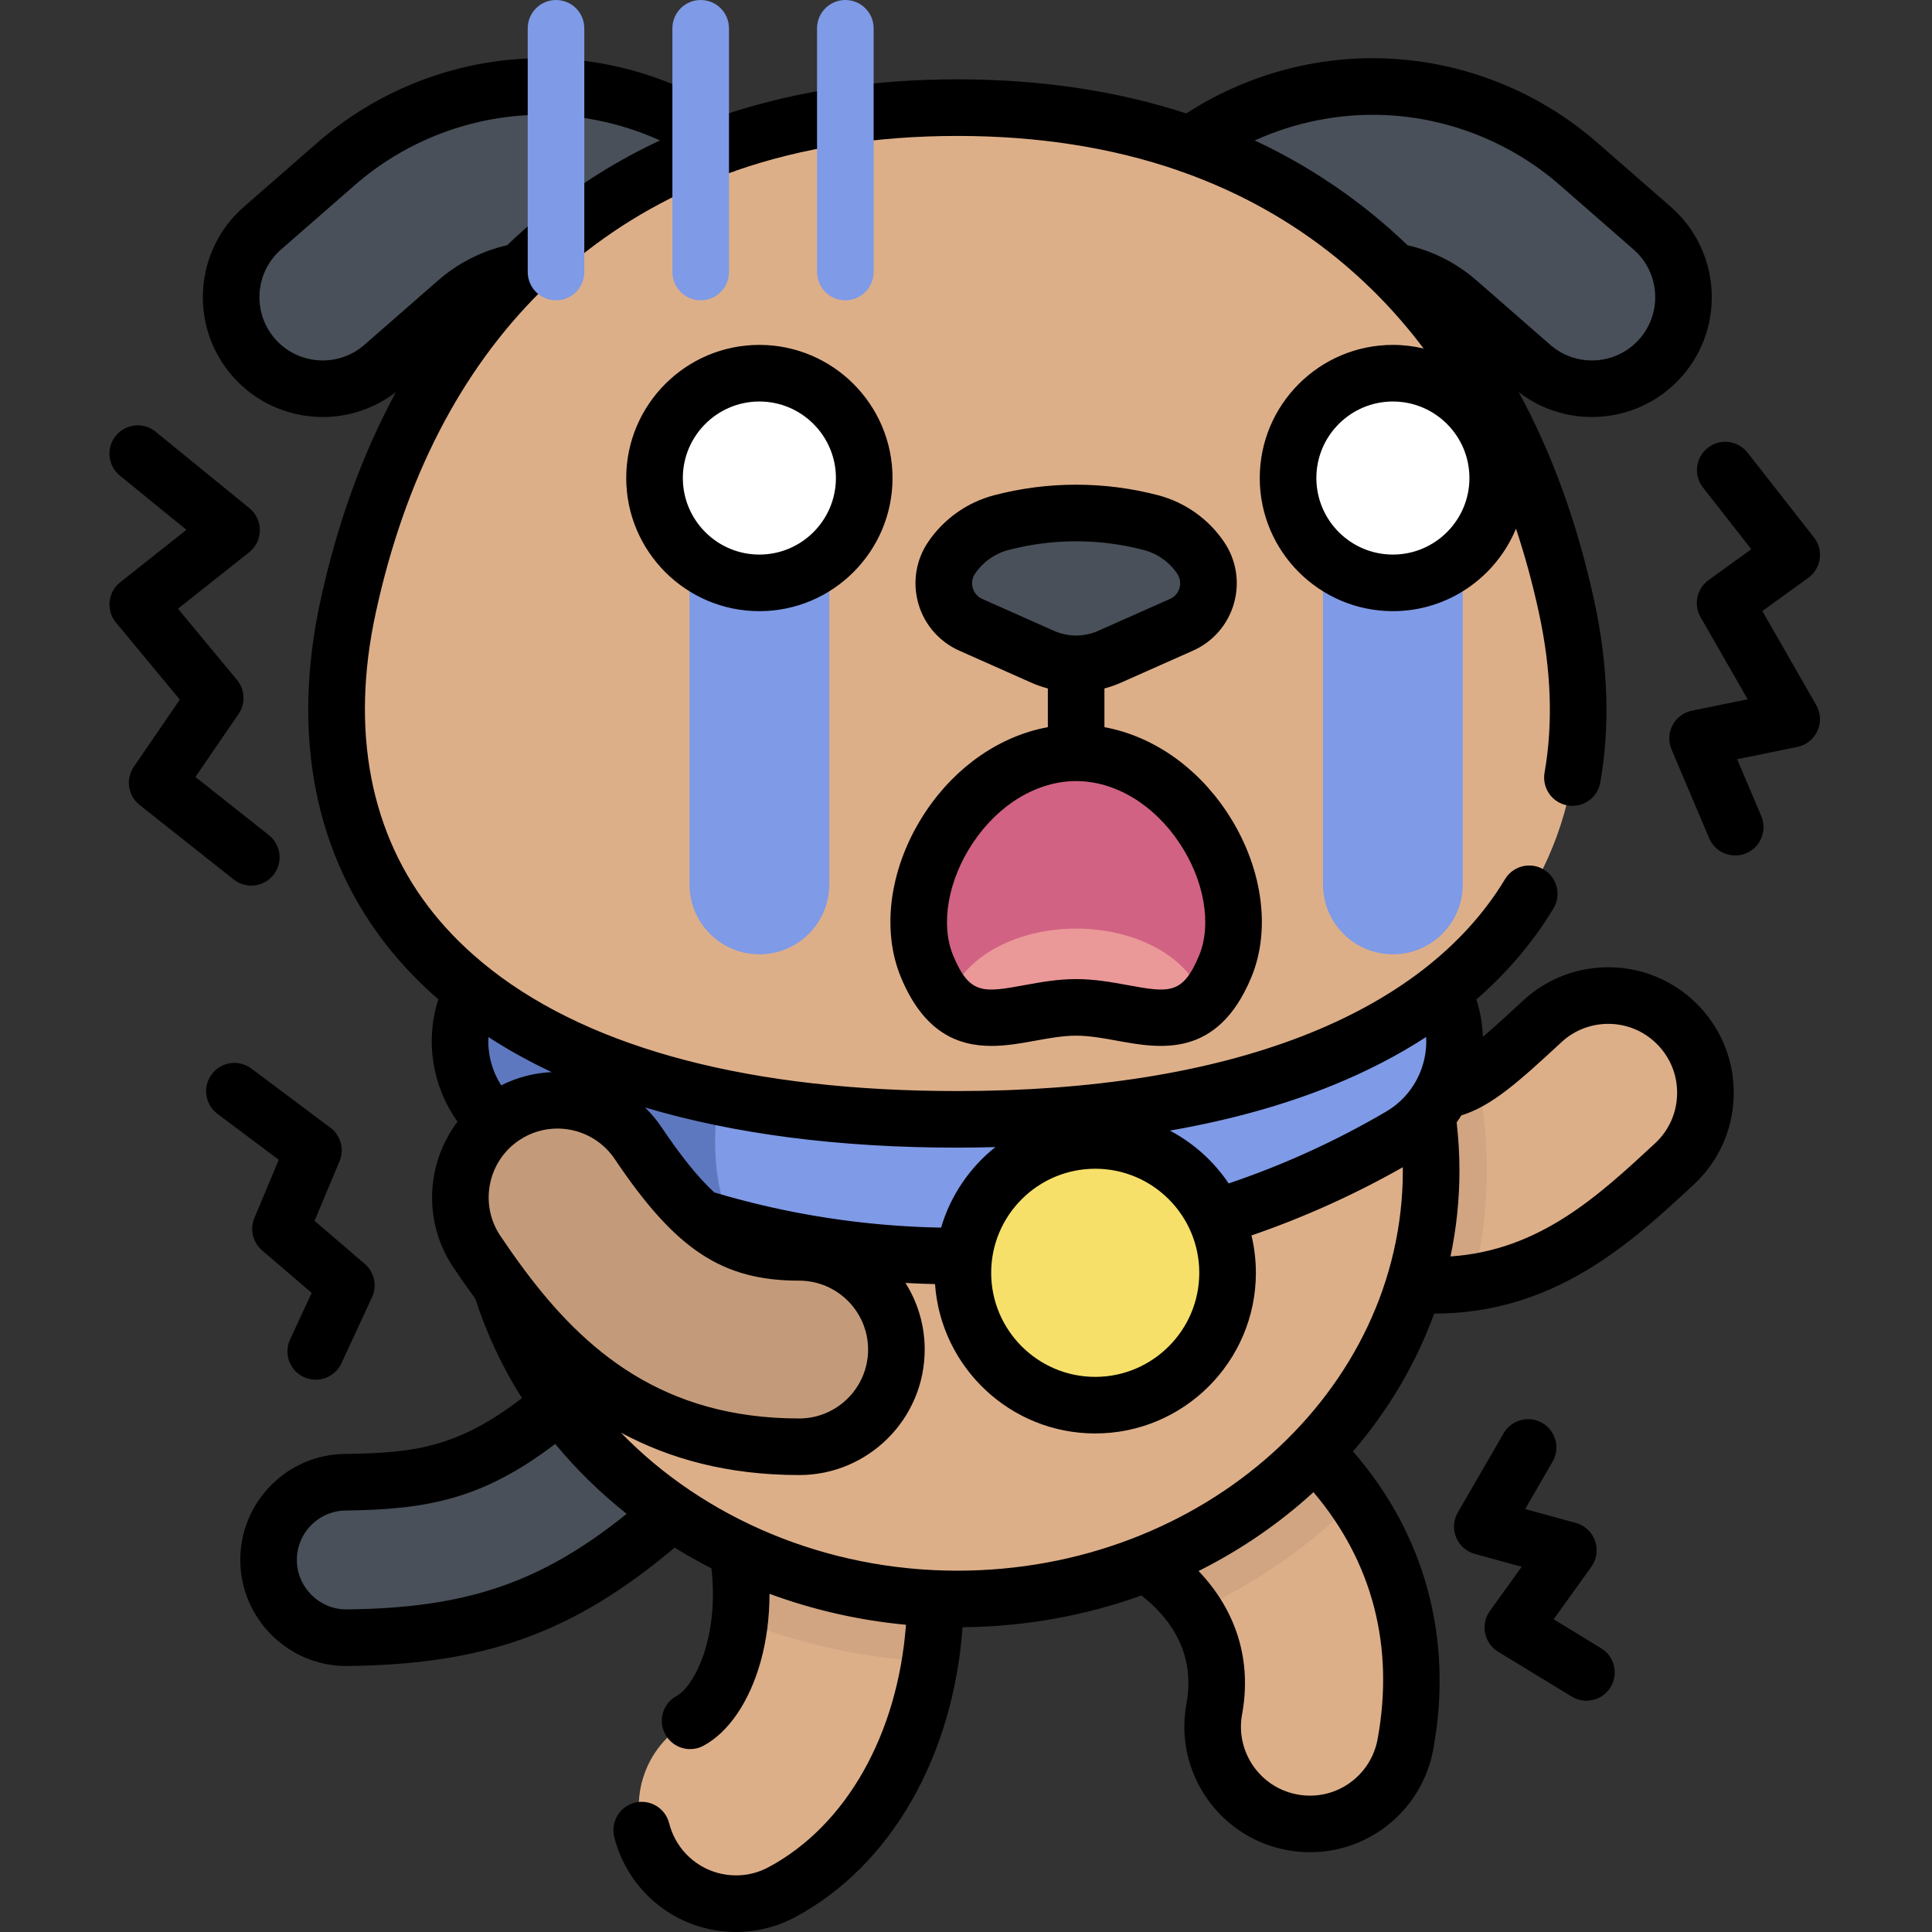 <svg width="66" height="66" viewBox="0 0 66 66" fill="none" xmlns="http://www.w3.org/2000/svg">
<rect x="0" y="0" width="66" height="66" fill="#333333" stroke="none"/>
<path d="M11.831 55.946C10.378 55.946 9.192 54.777 9.175 53.32C9.159 51.853 10.335 50.651 11.801 50.634C15.423 50.593 17.358 50.09 21.983 45.199C22.992 44.133 24.672 44.086 25.738 45.094C26.804 46.102 26.851 47.783 25.843 48.849C20.698 54.29 17.562 55.882 11.861 55.946C11.851 55.946 11.841 55.946 11.831 55.946Z" fill="#495059"/>
<path d="M25.145 65.033C23.96 65.033 22.813 64.397 22.215 63.278C21.349 61.661 21.959 59.65 23.576 58.785C24.194 58.454 24.746 57.601 25.052 56.503C25.46 55.045 25.404 53.34 24.897 51.703C24.354 49.951 25.334 48.091 27.085 47.548C28.837 47.005 30.697 47.985 31.24 49.736C33.132 55.839 31.183 62.245 26.709 64.639C26.21 64.906 25.674 65.033 25.145 65.033Z" fill="#DDAF89"/>
<path d="M44.751 62.309C44.552 62.309 44.351 62.29 44.148 62.254C42.345 61.923 41.15 60.193 41.48 58.389C41.801 56.638 41.362 54.194 37.448 52.493C35.766 51.762 34.995 49.807 35.725 48.125C36.457 46.443 38.412 45.672 40.094 46.403C46.087 49.007 49.048 53.935 48.013 59.585C47.719 61.187 46.322 62.309 44.751 62.309Z" fill="#DDAF89"/>
<path d="M44.442 42.984C42.726 42.338 41.859 40.422 42.506 38.706C43.152 36.99 45.068 36.123 46.784 36.77C49.466 37.781 49.989 37.395 52.682 34.896C54.026 33.649 56.127 33.727 57.374 35.072C58.621 36.416 58.543 38.517 57.199 39.764C54.315 42.44 51.046 45.473 44.442 42.984Z" fill="#DDAF89"/>
<path d="M50.453 36.782C49.352 37.493 48.52 37.425 46.783 36.77C45.067 36.123 43.152 36.991 42.505 38.707C41.859 40.422 42.725 42.338 44.441 42.984C46.766 43.86 48.678 44.052 50.304 43.816C50.624 42.586 50.795 41.304 50.795 39.986C50.795 38.89 50.677 37.819 50.453 36.782Z" fill="#D1A582"/>
<path d="M27.085 47.548C25.334 48.091 24.354 49.951 24.897 51.703C25.274 52.92 25.401 54.175 25.274 55.338C27.279 56.154 29.472 56.652 31.776 56.758C32.129 54.541 31.977 52.116 31.24 49.736C30.697 47.985 28.837 47.005 27.085 47.548Z" fill="#D1A582"/>
<path d="M46.296 51.249C44.916 49.254 42.82 47.587 40.094 46.403C38.412 45.672 36.456 46.443 35.725 48.125C34.994 49.807 35.765 51.763 37.447 52.494C39.165 53.24 40.214 54.13 40.822 55.041C42.9 54.098 44.755 52.807 46.296 51.249Z" fill="#D1A582"/>
<path d="M48.89 39.986C48.89 31.901 41.643 25.348 32.703 25.348C23.764 25.348 16.517 31.901 16.517 39.986C16.517 48.07 23.764 54.624 32.703 54.624C41.643 54.624 48.89 48.07 48.89 39.986Z" fill="#DDAF89"/>
<path d="M47.323 30.587C43.356 33.879 38.261 35.858 32.703 35.858C27.146 35.858 22.051 33.879 18.084 30.587C17.241 31.68 16.538 32.869 16.004 34.135C15.278 35.86 15.948 37.859 17.562 38.806C22.005 41.414 27.18 42.911 32.703 42.911C38.228 42.911 43.402 41.414 47.845 38.806C49.459 37.859 50.129 35.86 49.403 34.135C48.87 32.869 48.166 31.68 47.323 30.587Z" fill="#7F9AE6"/>
<path d="M25.331 34.646C22.66 33.738 20.21 32.351 18.084 30.587C17.241 31.68 16.538 32.869 16.004 34.135C15.278 35.86 15.948 37.859 17.562 38.806C19.872 40.162 22.381 41.215 25.033 41.915C24.061 39.963 24.336 37.031 25.331 34.646Z" fill="#5E78BF"/>
<path d="M26.819 13.455C26.182 13.455 25.538 13.261 24.983 12.857L21.133 10.061C19.447 8.836 17.173 8.938 15.603 10.308L13.082 12.509C11.78 13.646 9.803 13.511 8.667 12.21C7.53 10.908 7.664 8.931 8.966 7.795L11.487 5.594C13.305 4.007 15.633 3.073 18.044 2.965C20.455 2.858 22.858 3.579 24.811 4.997L28.661 7.794C30.059 8.809 30.369 10.766 29.353 12.165C28.741 13.008 27.787 13.455 26.819 13.455Z" fill="#495059"/>
<path d="M38.589 13.455C37.621 13.455 36.666 13.007 36.054 12.165C35.038 10.766 35.349 8.809 36.747 7.794L40.597 4.997C42.549 3.579 44.953 2.858 47.363 2.965C49.774 3.073 52.102 4.007 53.921 5.594L56.441 7.795C57.743 8.931 57.877 10.908 56.741 12.21C55.604 13.512 53.627 13.646 52.326 12.509L49.804 10.308C48.235 8.938 45.961 8.836 44.275 10.061L40.425 12.857C39.87 13.261 39.226 13.455 38.589 13.455Z" fill="#495059"/>
<path d="M32.704 38.238C48.589 38.238 55.748 30.962 53.513 20.715C51.112 9.704 43.55 3.677 32.704 3.677C21.858 3.677 14.295 9.704 11.894 20.715C9.66 30.962 16.819 38.238 32.704 38.238Z" fill="#DDAF89"/>
<path d="M41.936 43.481C41.936 45.978 39.912 48.002 37.415 48.002C34.917 48.002 32.893 45.978 32.893 43.481C32.893 40.984 34.917 38.959 37.415 38.959C39.912 38.959 41.936 40.984 41.936 43.481Z" fill="#F6E06A"/>
<path d="M28.329 17.524H23.554V30.214C23.554 31.532 24.623 32.601 25.942 32.601C27.26 32.601 28.329 31.532 28.329 30.214V17.524Z" fill="#7F9AE6"/>
<path d="M45.196 17.524H49.971V30.214C49.971 31.532 48.902 32.601 47.583 32.601C46.264 32.601 45.195 31.532 45.195 30.214V17.524H45.196Z" fill="#7F9AE6"/>
<path d="M39.315 17.852C37.641 17.415 35.883 17.415 34.209 17.852C33.517 18.034 32.913 18.461 32.51 19.053C31.966 19.853 32.278 20.95 33.163 21.343L35.615 22.434C36.345 22.759 37.179 22.759 37.909 22.434L40.362 21.343C41.246 20.95 41.559 19.853 41.015 19.053C40.612 18.461 40.008 18.034 39.315 17.852Z" fill="#495059"/>
<path d="M29.523 16.33C29.523 18.308 27.919 19.912 25.942 19.912C23.964 19.912 22.36 18.308 22.36 16.33C22.36 14.352 23.964 12.749 25.942 12.749C27.919 12.749 29.523 14.352 29.523 16.33Z" fill="white"/>
<path d="M51.165 16.33C51.165 18.308 49.561 19.912 47.583 19.912C45.605 19.912 44.002 18.308 44.002 16.33C44.002 14.352 45.605 12.749 47.583 12.749C49.561 12.749 51.165 14.352 51.165 16.33Z" fill="white"/>
<path d="M36.763 34.413C38.842 34.413 40.693 35.824 41.858 33.007C43.039 30.148 40.394 25.716 36.763 25.716C33.132 25.716 30.485 30.148 31.667 33.007C32.831 35.824 34.683 34.413 36.763 34.413Z" fill="#D16283"/>
<path d="M36.763 31.722C34.599 31.722 32.8 32.794 32.42 34.209C33.559 35.328 35.087 34.413 36.763 34.413C38.438 34.413 39.965 35.328 41.105 34.209C40.725 32.794 38.926 31.722 36.763 31.722Z" fill="#EB9898"/>
<path d="M27.302 49.423C21.544 49.423 18.504 46.054 16.29 42.758C15.268 41.235 15.673 39.172 17.195 38.15C18.717 37.128 20.78 37.532 21.802 39.055C23.698 41.877 25.035 42.783 27.302 42.783C29.136 42.783 30.622 44.269 30.622 46.103C30.622 47.937 29.136 49.423 27.302 49.423Z" fill="#C49B7A"/>
<path d="M54.698 56.307L53.075 55.317L54.364 53.522C54.548 53.265 54.595 52.934 54.489 52.636C54.384 52.337 54.139 52.109 53.834 52.026L52.102 51.551L53.039 49.932C53.307 49.47 53.149 48.879 52.687 48.611C52.225 48.344 51.633 48.501 51.366 48.964L49.801 51.667C49.651 51.926 49.629 52.241 49.743 52.518C49.856 52.796 50.093 53.005 50.382 53.084L51.982 53.523L50.896 55.036C50.739 55.255 50.68 55.529 50.734 55.793C50.787 56.056 50.948 56.286 51.178 56.426L53.692 57.958C53.849 58.054 54.023 58.099 54.194 58.099C54.52 58.099 54.839 57.934 55.02 57.635C55.298 57.179 55.154 56.584 54.698 56.307ZM8.584 30.254C8.869 30.254 9.151 30.128 9.342 29.887C9.674 29.469 9.603 28.86 9.185 28.529L6.676 26.542L8.15 24.391C8.394 24.035 8.373 23.56 8.097 23.228L6.08 20.794L8.511 18.868C8.74 18.686 8.875 18.41 8.877 18.117C8.879 17.825 8.748 17.546 8.521 17.361L5.316 14.747C4.902 14.41 4.293 14.472 3.956 14.885C3.618 15.299 3.68 15.908 4.094 16.246L6.368 18.1L4.105 19.892C3.901 20.054 3.77 20.291 3.744 20.549C3.717 20.808 3.795 21.067 3.961 21.267L6.143 23.9L4.572 26.193C4.284 26.611 4.37 27.181 4.768 27.497L7.984 30.045C8.162 30.185 8.373 30.254 8.584 30.254ZM33.871 35.73C34.392 35.73 34.903 35.636 35.36 35.553C35.825 35.468 36.306 35.38 36.762 35.38C37.218 35.38 37.7 35.468 38.164 35.553C39.611 35.817 41.592 36.179 42.751 33.376C43.441 31.707 43.114 29.54 41.897 27.72C40.858 26.166 39.347 25.138 37.729 24.841V23.519C37.924 23.467 38.116 23.401 38.302 23.317L40.755 22.227C41.438 21.923 41.948 21.335 42.153 20.616C42.359 19.896 42.235 19.128 41.814 18.51C41.28 17.723 40.479 17.158 39.56 16.917C37.73 16.438 35.795 16.438 33.965 16.917C33.045 17.158 32.245 17.723 31.71 18.509C31.289 19.128 31.166 19.896 31.371 20.616C31.576 21.335 32.086 21.923 32.77 22.227L35.222 23.317C35.409 23.401 35.601 23.467 35.796 23.519V24.841C34.177 25.138 32.667 26.166 31.627 27.72C30.411 29.54 30.084 31.707 30.773 33.376C31.566 35.293 32.743 35.73 33.871 35.73ZM33.555 20.46C33.338 20.364 33.259 20.184 33.231 20.086C33.202 19.988 33.175 19.794 33.309 19.597C33.581 19.197 33.987 18.91 34.454 18.788C35.209 18.591 35.986 18.491 36.762 18.491C37.539 18.491 38.315 18.591 39.07 18.788C39.537 18.91 39.944 19.197 40.215 19.597C40.349 19.794 40.322 19.988 40.294 20.086C40.266 20.184 40.187 20.364 39.969 20.46L37.517 21.55C37.037 21.764 36.487 21.764 36.008 21.551L33.555 20.46ZM33.235 28.795C34.119 27.472 35.438 26.683 36.762 26.683C38.087 26.683 39.406 27.472 40.29 28.795C41.139 30.065 41.404 31.573 40.965 32.637C40.403 33.996 39.926 33.909 38.512 33.651C37.987 33.555 37.393 33.447 36.762 33.447C36.131 33.447 35.537 33.555 35.013 33.651C33.599 33.909 33.122 33.996 32.56 32.637C32.121 31.573 32.385 30.065 33.235 28.795ZM8.691 41.606C8.528 41.994 8.634 42.441 8.952 42.714L10.647 44.167L9.909 45.759C9.684 46.243 9.895 46.819 10.379 47.043C10.511 47.104 10.649 47.133 10.785 47.133C11.15 47.133 11.499 46.925 11.663 46.572L12.709 44.316C12.891 43.924 12.789 43.458 12.461 43.176L10.745 41.705L11.598 39.672C11.77 39.263 11.641 38.79 11.286 38.524L8.587 36.503C8.16 36.183 7.554 36.27 7.234 36.697C6.914 37.125 7.001 37.731 7.429 38.051L9.523 39.62L8.691 41.606ZM55.1 33.046C53.957 33.005 52.863 33.409 52.024 34.188C51.485 34.687 51.04 35.097 50.657 35.419C50.643 34.991 50.57 34.561 50.435 34.142C51.494 33.221 52.374 32.184 53.069 31.034C53.344 30.576 53.197 29.982 52.74 29.706C52.283 29.43 51.689 29.577 51.413 30.035C48.596 34.701 41.952 37.272 32.704 37.272C25.699 37.272 20.27 35.847 16.785 33.129C16.752 33.099 16.716 33.071 16.679 33.045C15.975 32.484 15.351 31.871 14.814 31.204C12.642 28.508 11.96 24.952 12.839 20.921C13.831 16.369 15.717 12.697 18.452 9.978C18.471 9.96 18.489 9.942 18.507 9.923C18.901 9.535 19.313 9.166 19.742 8.817C21.294 7.556 23.044 6.578 24.981 5.887C25.041 5.872 25.099 5.851 25.155 5.824C27.425 5.039 29.947 4.644 32.704 4.644C35.46 4.644 37.983 5.039 40.251 5.824C40.308 5.851 40.367 5.872 40.427 5.887C42.363 6.578 44.114 7.556 45.666 8.817C46.095 9.166 46.506 9.535 46.901 9.924C46.918 9.942 46.936 9.961 46.956 9.978C47.556 10.575 48.115 11.218 48.633 11.906C48.295 11.826 47.944 11.782 47.584 11.782C45.075 11.782 43.035 13.822 43.035 16.33C43.035 18.838 45.075 20.878 47.584 20.878C49.479 20.878 51.107 19.712 51.789 18.06C52.091 18.971 52.352 19.924 52.569 20.921C52.994 22.873 53.06 24.714 52.764 26.395C52.672 26.921 53.023 27.422 53.549 27.515C54.075 27.607 54.576 27.256 54.668 26.73C55.008 24.801 54.937 22.708 54.458 20.509C53.881 17.864 53.02 15.488 51.881 13.394C52.619 13.965 53.502 14.246 54.381 14.246C55.523 14.246 56.66 13.772 57.468 12.846C58.954 11.144 58.778 8.552 57.077 7.066L54.556 4.866C52.574 3.135 50.035 2.117 47.406 2C44.983 1.89 42.56 2.555 40.526 3.875C38.151 3.1 35.538 2.71 32.703 2.71C29.869 2.71 27.256 3.1 24.881 3.875C22.848 2.555 20.425 1.89 18.001 2C15.373 2.117 12.833 3.135 10.851 4.866L8.33 7.066C6.629 8.552 6.453 11.144 7.939 12.846C8.747 13.772 9.884 14.246 11.027 14.246C11.906 14.246 12.787 13.964 13.527 13.393C12.388 15.488 11.527 17.864 10.949 20.509C9.942 25.132 10.757 29.25 13.308 32.417C13.803 33.032 14.361 33.605 14.974 34.139C14.515 35.562 14.77 37.116 15.63 38.318C14.557 39.737 14.441 41.739 15.487 43.297C15.729 43.655 15.979 44.014 16.241 44.371C16.627 45.572 17.163 46.708 17.831 47.762C15.659 49.429 14.185 49.64 11.791 49.668C10.824 49.678 9.918 50.065 9.241 50.757C8.565 51.449 8.198 52.364 8.209 53.331C8.231 55.306 9.856 56.914 11.831 56.914C11.847 56.914 11.862 56.913 11.877 56.913C16.57 56.859 19.574 55.788 23.048 52.869C23.455 53.121 23.875 53.358 24.305 53.578C24.41 54.518 24.348 55.431 24.122 56.243C23.86 57.179 23.43 57.766 23.119 57.932C22.649 58.184 22.471 58.77 22.724 59.24C22.898 59.566 23.232 59.752 23.577 59.752C23.731 59.752 23.887 59.715 24.032 59.637C24.891 59.177 25.602 58.13 25.984 56.763C26.187 56.036 26.287 55.253 26.287 54.447C27.761 54.991 29.328 55.352 30.95 55.505C30.668 59.237 28.916 62.362 26.253 63.787C25.907 63.972 25.534 64.066 25.146 64.066C24.275 64.066 23.478 63.59 23.067 62.822C22.976 62.651 22.906 62.47 22.859 62.284C22.728 61.766 22.204 61.452 21.685 61.582C21.168 61.713 20.854 62.239 20.984 62.756C21.07 63.096 21.197 63.425 21.363 63.734C22.11 65.132 23.559 66 25.145 66C25.845 66 26.544 65.824 27.164 65.492C30.427 63.747 32.564 60.006 32.882 55.589C35.037 55.569 37.099 55.186 38.996 54.503C40.277 55.519 40.795 56.765 40.529 58.215C40.103 60.54 41.649 62.778 43.974 63.204C44.23 63.251 44.491 63.275 44.75 63.275C46.818 63.275 48.59 61.796 48.963 59.76C49.654 55.987 48.681 52.408 46.22 49.583C47.422 48.184 48.368 46.596 48.993 44.875C53.114 44.873 55.731 42.445 57.856 40.472C58.696 39.694 59.181 38.635 59.224 37.49C59.267 36.346 58.861 35.253 58.083 34.414C57.304 33.575 56.244 33.089 55.1 33.046ZM47.583 18.945C46.141 18.945 44.969 17.772 44.969 16.33C44.969 14.889 46.141 13.716 47.583 13.716C49.025 13.716 50.198 14.889 50.198 16.33C50.198 17.772 49.025 18.945 47.583 18.945ZM47.32 3.931C49.513 4.029 51.63 4.878 53.285 6.322L55.805 8.523C56.704 9.307 56.796 10.676 56.012 11.574C55.228 12.472 53.859 12.565 52.961 11.781L50.44 9.58C49.761 8.987 48.951 8.576 48.083 8.377C47.698 8.008 47.3 7.654 46.885 7.317C45.651 6.314 44.309 5.474 42.862 4.798C44.254 4.167 45.787 3.864 47.32 3.931ZM12.447 11.781C11.548 12.565 10.179 12.472 9.395 11.574C8.611 10.676 8.704 9.307 9.602 8.523L12.123 6.322C13.776 4.878 15.895 4.029 18.088 3.931C19.621 3.864 21.154 4.167 22.546 4.797C21.099 5.474 19.756 6.314 18.522 7.317C18.108 7.653 17.709 8.008 17.325 8.377C16.457 8.575 15.646 8.987 14.967 9.58L12.447 11.781ZM37.415 39.926C39.375 39.926 40.969 41.521 40.969 43.481C40.969 45.441 39.375 47.036 37.415 47.036C35.455 47.036 33.86 45.441 33.86 43.481C33.86 41.521 35.455 39.926 37.415 39.926ZM32.703 39.205C33.143 39.205 33.575 39.197 34.003 39.186C33.129 39.883 32.471 40.84 32.149 41.938C29.512 41.889 26.91 41.484 24.401 40.735C23.862 40.239 23.286 39.529 22.605 38.516C22.436 38.263 22.244 38.036 22.034 37.832C25.072 38.739 28.649 39.205 32.703 39.205ZM16.686 35.428C17.357 35.864 18.078 36.263 18.847 36.625C18.259 36.652 17.671 36.8 17.122 37.076C16.807 36.585 16.655 36.007 16.686 35.428ZM17.093 42.219C16.369 41.141 16.657 39.676 17.734 38.953C18.136 38.683 18.591 38.553 19.043 38.553C19.801 38.553 20.546 38.919 21 39.594C23.087 42.701 24.677 43.749 27.302 43.749C28.599 43.749 29.655 44.805 29.655 46.103C29.655 47.401 28.599 48.457 27.302 48.457C22.653 48.457 19.972 46.141 17.913 43.381C17.897 43.357 17.879 43.333 17.861 43.31C17.596 42.952 17.34 42.587 17.093 42.219ZM11.851 54.98C11.846 54.98 11.835 54.98 11.831 54.98C10.91 54.98 10.153 54.23 10.142 53.309C10.137 52.858 10.308 52.431 10.624 52.109C10.939 51.786 11.361 51.606 11.812 51.601C14.617 51.569 16.504 51.201 18.967 49.327C19.688 50.201 20.509 51 21.408 51.715C18.457 54.09 15.907 54.934 11.851 54.98ZM47.061 59.411C46.856 60.53 45.884 61.342 44.75 61.342C44.608 61.342 44.464 61.329 44.322 61.302C43.046 61.069 42.197 59.84 42.431 58.564C42.768 56.727 42.243 55.033 40.945 53.668C42.392 52.944 43.714 52.034 44.87 50.975C46.884 53.347 47.641 56.245 47.061 59.411ZM32.703 53.657C28.2 53.657 24.041 51.86 21.211 48.941C22.866 49.831 24.853 50.39 27.302 50.39C29.666 50.39 31.589 48.467 31.589 46.103C31.589 45.267 31.348 44.487 30.932 43.827C31.268 43.846 31.605 43.859 31.942 43.867C32.141 46.713 34.519 48.969 37.415 48.969C40.441 48.969 42.903 46.507 42.903 43.481C42.903 43.041 42.85 42.615 42.752 42.205C44.541 41.59 46.274 40.808 47.921 39.875C47.922 39.911 47.923 39.949 47.923 39.986C47.923 47.524 41.096 53.657 32.703 53.657ZM47.356 37.972C45.651 38.973 43.844 39.797 41.973 40.428C41.465 39.672 40.774 39.05 39.964 38.623C42.008 38.267 43.873 37.75 45.542 37.069C46.705 36.595 47.764 36.045 48.72 35.425C48.775 36.435 48.271 37.435 47.356 37.972ZM56.541 39.056C54.597 40.859 52.594 42.716 49.551 42.922C49.751 41.971 49.857 40.989 49.857 39.986C49.857 39.439 49.824 38.889 49.761 38.343C49.817 38.264 49.871 38.184 49.922 38.103C50.951 37.786 51.86 36.977 53.339 35.605C53.8 35.177 54.398 34.956 55.028 34.978C55.656 35.002 56.237 35.268 56.665 35.73C57.092 36.19 57.315 36.79 57.291 37.418C57.268 38.046 57.002 38.627 56.541 39.056ZM25.941 11.782C23.434 11.782 21.393 13.822 21.393 16.33C21.393 18.838 23.434 20.878 25.941 20.878C28.45 20.878 30.49 18.838 30.49 16.33C30.49 13.822 28.45 11.782 25.941 11.782ZM25.941 18.945C24.5 18.945 23.327 17.772 23.327 16.33C23.327 14.889 24.5 13.716 25.941 13.716C27.383 13.716 28.556 14.889 28.556 16.33C28.556 17.772 27.383 18.945 25.941 18.945ZM60.204 20.875L61.773 19.74C61.986 19.586 62.127 19.352 62.164 19.092C62.201 18.831 62.13 18.567 61.968 18.36L59.699 15.463C59.369 15.042 58.762 14.969 58.342 15.298C57.921 15.627 57.847 16.235 58.176 16.655L59.827 18.762L58.366 19.818C57.965 20.108 57.848 20.653 58.094 21.082L59.703 23.889L57.799 24.278C57.514 24.335 57.272 24.518 57.136 24.775C57.001 25.031 56.989 25.336 57.102 25.602L58.388 28.634C58.544 29.003 58.902 29.224 59.279 29.224C59.405 29.224 59.532 29.199 59.655 29.147C60.147 28.938 60.376 28.371 60.168 27.879L59.344 25.936L61.4 25.516C61.704 25.454 61.96 25.25 62.088 24.966C62.215 24.684 62.2 24.357 62.046 24.088L60.204 20.875Z" fill="black"/>
<path d="M18.995 10.259C18.461 10.259 18.028 9.827 18.028 9.292V0.967C18.028 0.433 18.461 0 18.995 0C19.528 0 19.961 0.433 19.961 0.967V9.292C19.961 9.827 19.528 10.259 18.995 10.259Z" fill="#7F9AE6"/>
<path d="M23.936 10.259C23.403 10.259 22.97 9.827 22.97 9.292V0.967C22.97 0.433 23.403 0 23.936 0C24.471 0 24.903 0.433 24.903 0.967V9.292C24.903 9.827 24.471 10.259 23.936 10.259Z" fill="#7F9AE6"/>
<path d="M28.878 10.259C28.344 10.259 27.911 9.827 27.911 9.292V0.967C27.911 0.433 28.344 0 28.878 0C29.412 0 29.845 0.433 29.845 0.967V9.292C29.845 9.827 29.412 10.259 28.878 10.259Z" fill="#7F9AE6"/>
</svg>
